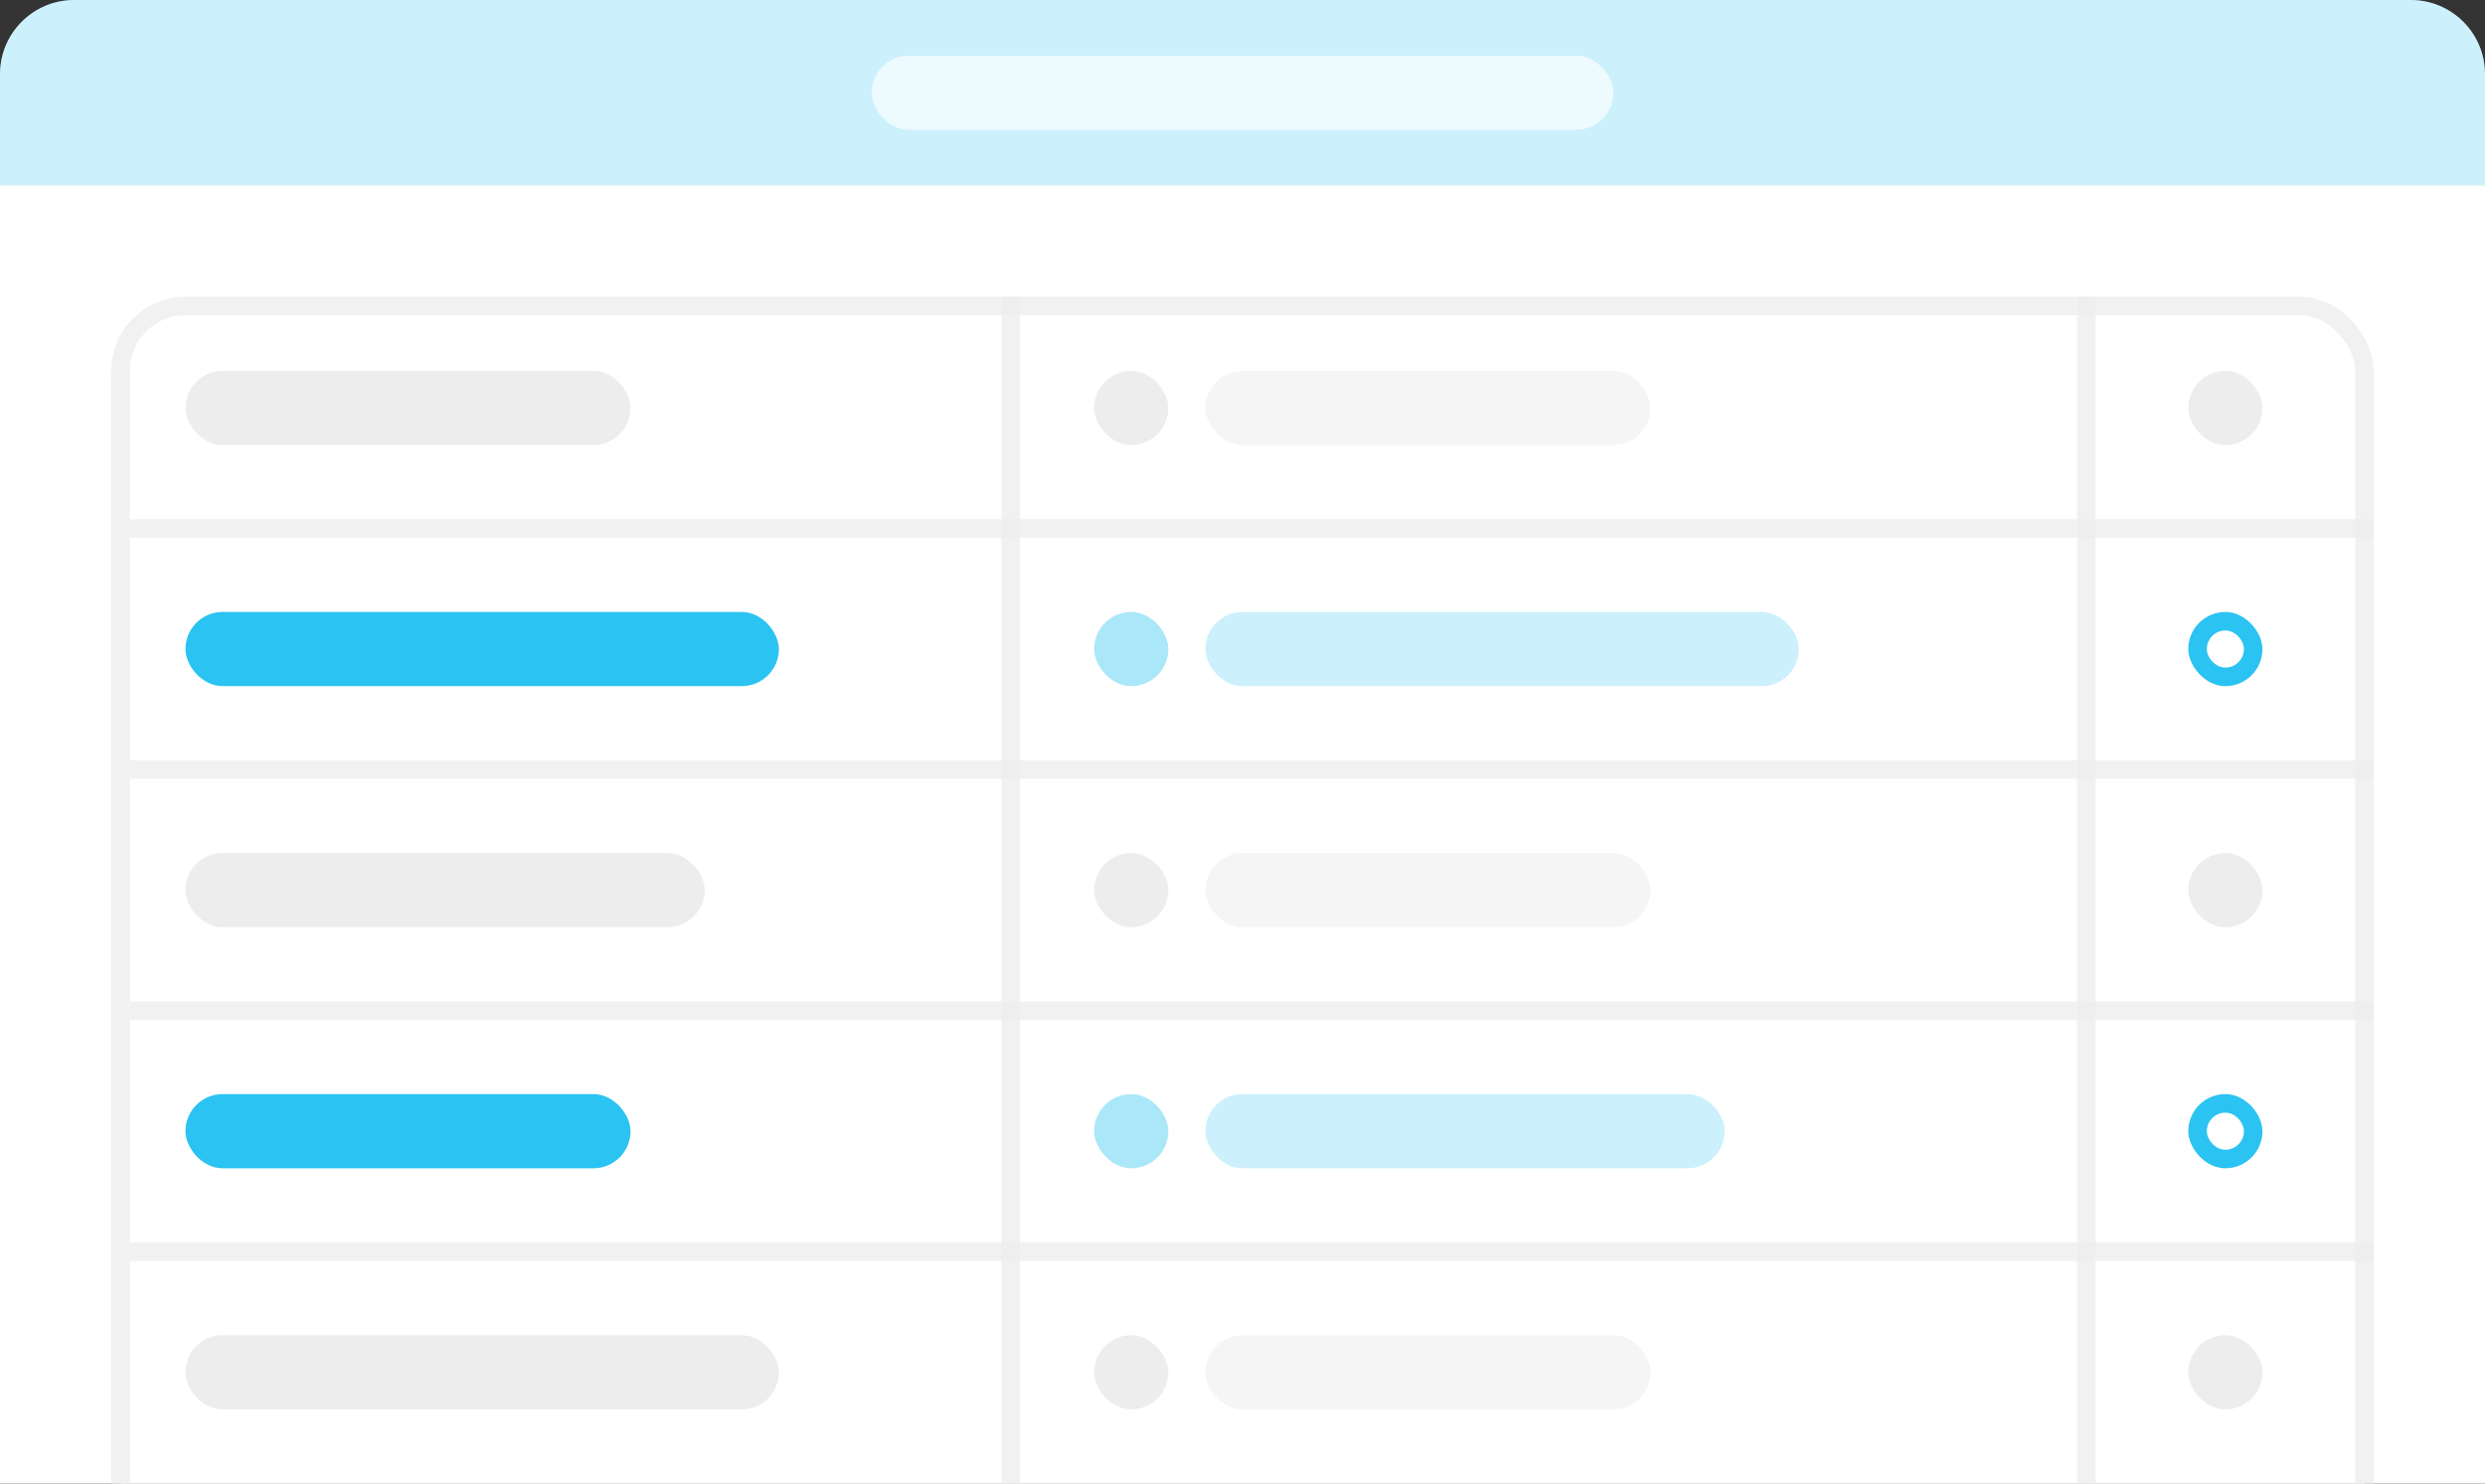 <svg viewBox="0 0 134 80" fill="none" xmlns="http://www.w3.org/2000/svg">
<rect x="0" y="0" width="134" height="80" fill="#333333" stroke="none"/>
<path d="M0 4C0 1.791 1.791 0 4 0H130C132.209 0 134 1.791 134 4V80H0V4Z" fill="white"/>
<rect opacity="0.8" x="6.5" y="16.5" width="121" height="73" rx="3.5" fill="white" stroke="#EDEDED"/>
<rect opacity="0.8" x="54" y="16" width="1" height="120" fill="#EDEDED"/>
<rect opacity="0.8" x="112" y="16" width="1" height="120" fill="#EDEDED"/>
<rect x="10" y="20" width="24" height="4" rx="2" fill="#EDEDED"/>
<rect x="65" y="20" width="24" height="4" rx="2" fill="#F5F5F5"/>
<rect x="118" y="20" width="4" height="4" rx="2" fill="#EDEDED"/>
<rect x="59" y="20" width="4" height="4" rx="2" fill="#EDEDED"/>
<rect opacity="0.8" x="7" y="28" width="121" height="1" fill="#EDEDED"/>
<rect x="10" y="33" width="32" height="4" rx="2" fill="#2BC3F1"/>
<rect opacity="0.24" x="65" y="33" width="32" height="4" rx="2" fill="#2BC3F1"/>
<rect x="118" y="33" width="4" height="4" rx="2" fill="#2BC3F1"/>
<rect x="119" y="34" width="2" height="2" rx="1" fill="white"/>
<rect opacity="0.4" x="59" y="33" width="4" height="4" rx="2" fill="#2BC3F1"/>
<rect opacity="0.8" x="7" y="41" width="121" height="1" fill="#EDEDED"/>
<rect x="10" y="46" width="28" height="4" rx="2" fill="#EDEDED"/>
<rect x="65" y="46" width="24" height="4" rx="2" fill="#F5F5F5"/>
<rect x="118" y="46" width="4" height="4" rx="2" fill="#EDEDED"/>
<rect x="59" y="46" width="4" height="4" rx="2" fill="#EDEDED"/>
<rect opacity="0.8" x="7" y="54" width="121" height="1" fill="#EDEDED"/>
<rect x="10" y="59" width="24" height="4" rx="2" fill="#2BC3F1"/>
<rect opacity="0.24" x="65" y="59" width="28" height="4" rx="2" fill="#2BC3F1"/>
<rect x="118" y="59" width="4" height="4" rx="2" fill="#2BC3F1"/>
<rect x="119" y="60" width="2" height="2" rx="1" fill="white"/>
<rect opacity="0.4" x="59" y="59" width="4" height="4" rx="2" fill="#2BC3F1"/>
<rect opacity="0.8" x="7" y="67" width="121" height="1" fill="#EDEDED"/>
<rect x="10" y="72" width="32" height="4" rx="2" fill="#EDEDED"/>
<rect x="65" y="72" width="24" height="4" rx="2" fill="#F5F5F5"/>
<rect x="118" y="72" width="4" height="4" rx="2" fill="#EDEDED"/>
<rect x="59" y="72" width="4" height="4" rx="2" fill="#EDEDED"/>
<path opacity="0.24" d="M0 4C0 1.791 1.791 0 4 0H130C132.209 0 134 1.791 134 4V10H0V4Z" fill="#2BC3F1"/>
<rect opacity="0.64" x="47" y="3" width="40" height="4" rx="2" fill="white"/>
</svg>
